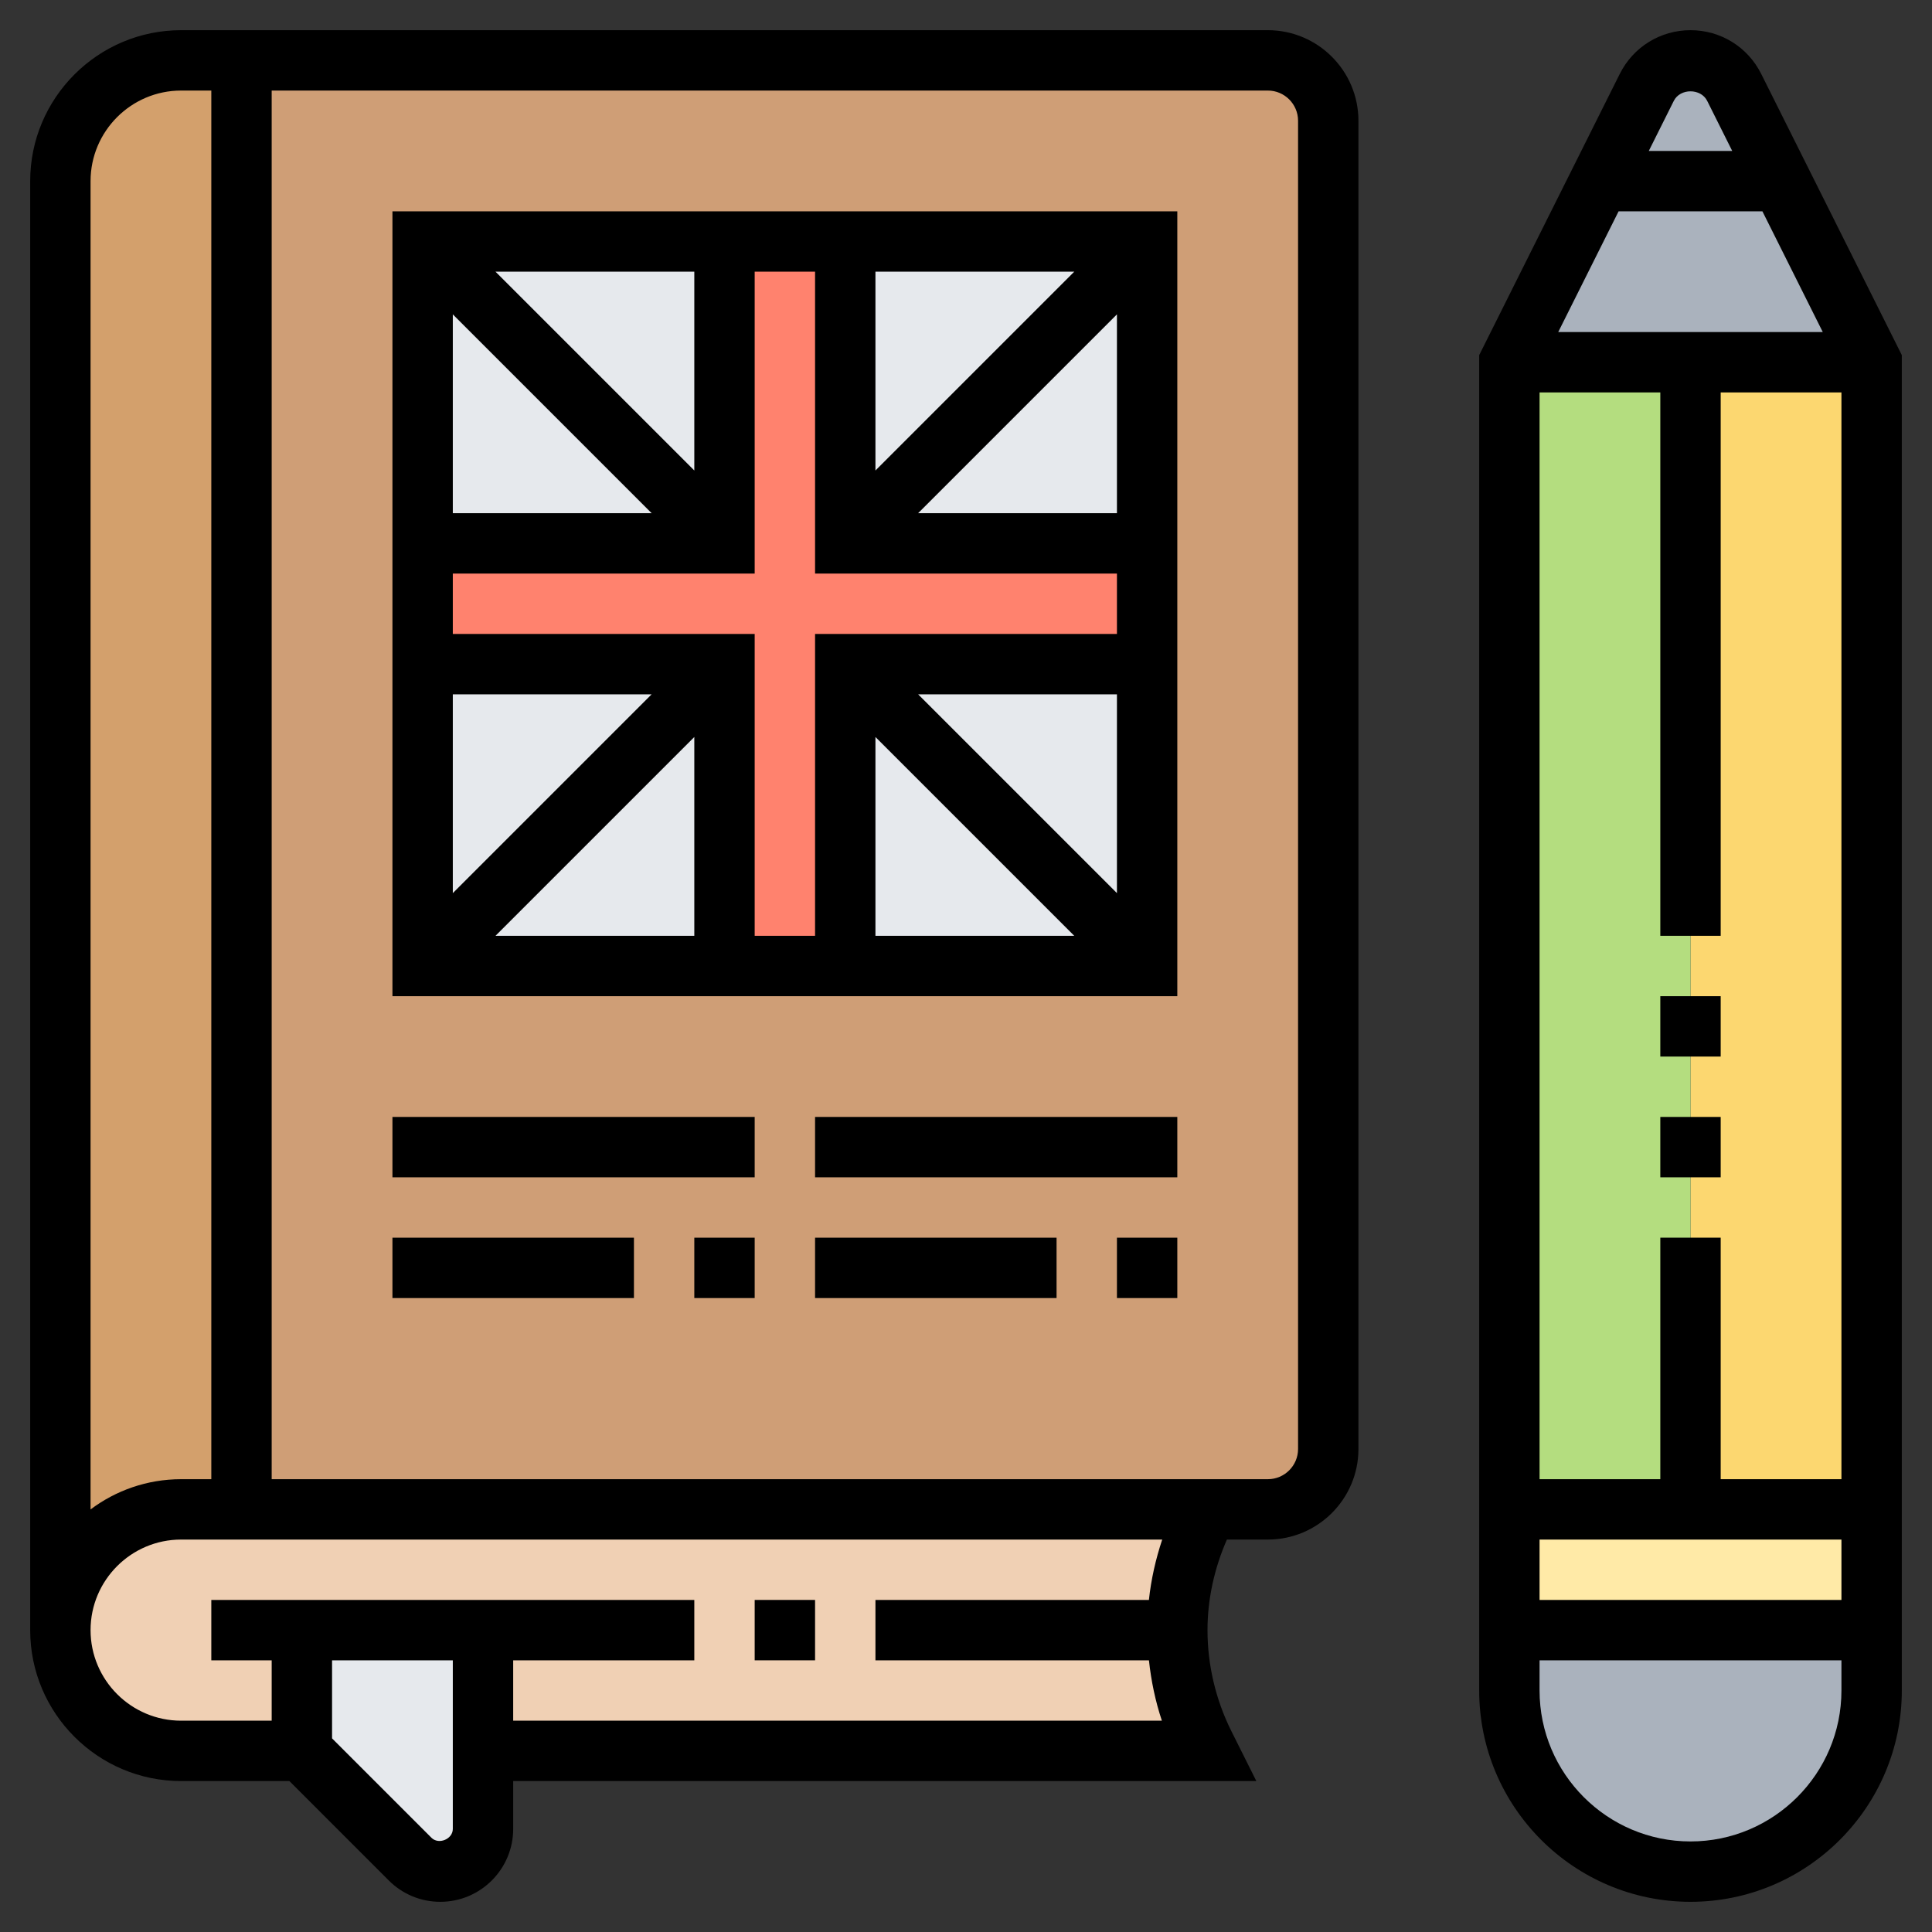 <svg id="_x33_0" enable-background="new 0 0 64 64" height="512" viewBox="0 0 64 64" width="512" xmlns="http://www.w3.org/2000/svg"><rect x="0" y="0" width="64" height="64" fill="#333333" stroke="none"/><g><g><g><path d="m57.45 2.89c-.28-.54-.84-.89-1.45-.89s-1.17.35-1.45.89l-4.55 9.11h12z" fill="#aab2bd"/></g><g><path d="m62 54v2c0 3.31-2.69 6-6 6-1.66 0-3.16-.67-4.24-1.76-1.09-1.08-1.76-2.58-1.76-4.24v-2z" fill="#aab2bd"/></g><g><path d="m62 50v4h-12v-4h6z" fill="#ffeaa7"/></g><g><path d="m62 12v38h-6v-9-2-2-2-2-2-19z" fill="#fcd770"/></g><g><path d="m56 41v9h-6v-38h6v19 2 2 2 2z" fill="#b4dd7f"/></g><g><path d="m39 54c0 1.32.31 2.61.89 3.79l.11.21h-24v-4h-6v4h-4c-1.1 0-2.1-.45-2.83-1.17-.72-.73-1.17-1.73-1.17-2.83 0-2.21 1.79-4 4-4h2 32l-.11.21c-.58 1.18-.89 2.47-.89 3.79z" fill="#f0d0b4"/></g><g><path d="m6 50c-2.21 0-4 1.79-4 4v-48c0-2.21 1.79-4 4-4h2v48z" fill="#d3a06c"/></g><g><path d="m44 4v44c0 1.1-.9 2-2 2h-2-32v-48h34c1.1 0 2 .9 2 2z" fill="#cf9e76"/></g><g><path d="m16 58v2.59c0 .78-.63 1.41-1.41 1.41-.38 0-.74-.15-1-.41l-3.59-3.59v-4h6z" fill="#e6e9ed"/></g><g><path d="m28 22h10v10h-10z" fill="#e6e9ed"/></g><g><path d="m28 8h10v10h-10z" fill="#e6e9ed"/></g><g><path d="m14 22h10v10h-10z" fill="#e6e9ed"/></g><g><path d="m14 8h10v10h-10z" fill="#e6e9ed"/></g><g><path d="m38 18v4h-10v10h-4v-10h-10v-4h10v-10h4v10z" fill="#ff826e"/></g></g><g><path d="m58.342 2.448c-.446-.893-1.343-1.448-2.342-1.448s-1.896.555-2.342 1.447l-4.658 9.317v44.236c0 3.86 3.14 7 7 7s7-3.14 7-7v-44.236zm2.658 48.552v2h-10v-2zm-4-2v-8h-2v8h-4v-36h4v18h2v-18h4v36zm-5.382-38 2-4h4.764l2 4zm4.935-7.658.829 1.658h-2.764l.829-1.659c.211-.421.895-.421 1.106.001zm-.553 57.658c-2.757 0-5-2.243-5-5v-1h10v1c0 2.757-2.243 5-5 5z"/><path d="m55 33h2v2h-2z"/><path d="m55 37h2v2h-2z"/><path d="m25 53h2v2h-2z"/><path d="m37 41h2v2h-2z"/><path d="m27 41h8v2h-8z"/><path d="m27 37h12v2h-12z"/><path d="m23 41h2v2h-2z"/><path d="m13 41h8v2h-8z"/><path d="m13 37h12v2h-12z"/><path d="m42 1h-36c-2.757 0-5 2.243-5 5v48c0 2.757 2.243 5 5 5h3.586l3.293 3.293c.456.456 1.062.707 1.707.707 1.331 0 2.414-1.083 2.414-2.414v-1.586h24.618l-.829-1.658c-.516-1.032-.789-2.188-.789-3.342 0-1.03.229-2.056.643-3h1.357c1.654 0 3-1.346 3-3v-44c0-1.654-1.346-3-3-3zm-39 5c0-1.654 1.346-3 3-3h1v46h-1c-1.125 0-2.164.374-3 1.002zm11.293 54.879-3.293-3.293v-2.586h4v5.586c0 .338-.468.531-.707.293zm23.766-7.879h-9.059v2h9.06c.073.679.212 1.352.429 2h-21.489v-2h6v-2h-16v2h2v2h-3c-1.654 0-3-1.346-3-3s1.346-3 3-3h32.5c-.217.649-.368 1.32-.441 2zm4.941-5c0 .551-.449 1-1 1h-33v-46h33c.551 0 1 .449 1 1z"/><path d="m13 33h26v-26h-26zm16-8.586 6.586 6.586h-6.586zm1.414-1.414h6.586v6.586zm6.586-6h-6.586l6.586-6.586zm-8-1.414v-6.586h6.586zm8 3.414v2h-10v10h-2v-10h-10v-2h10v-10h2v10zm-14 12h-6.586l6.586-6.586zm0-15.414-6.586-6.586h6.586zm-1.414 1.414h-6.586v-6.586zm-6.586 6h6.586l-6.586 6.586z"/></g></g></svg>